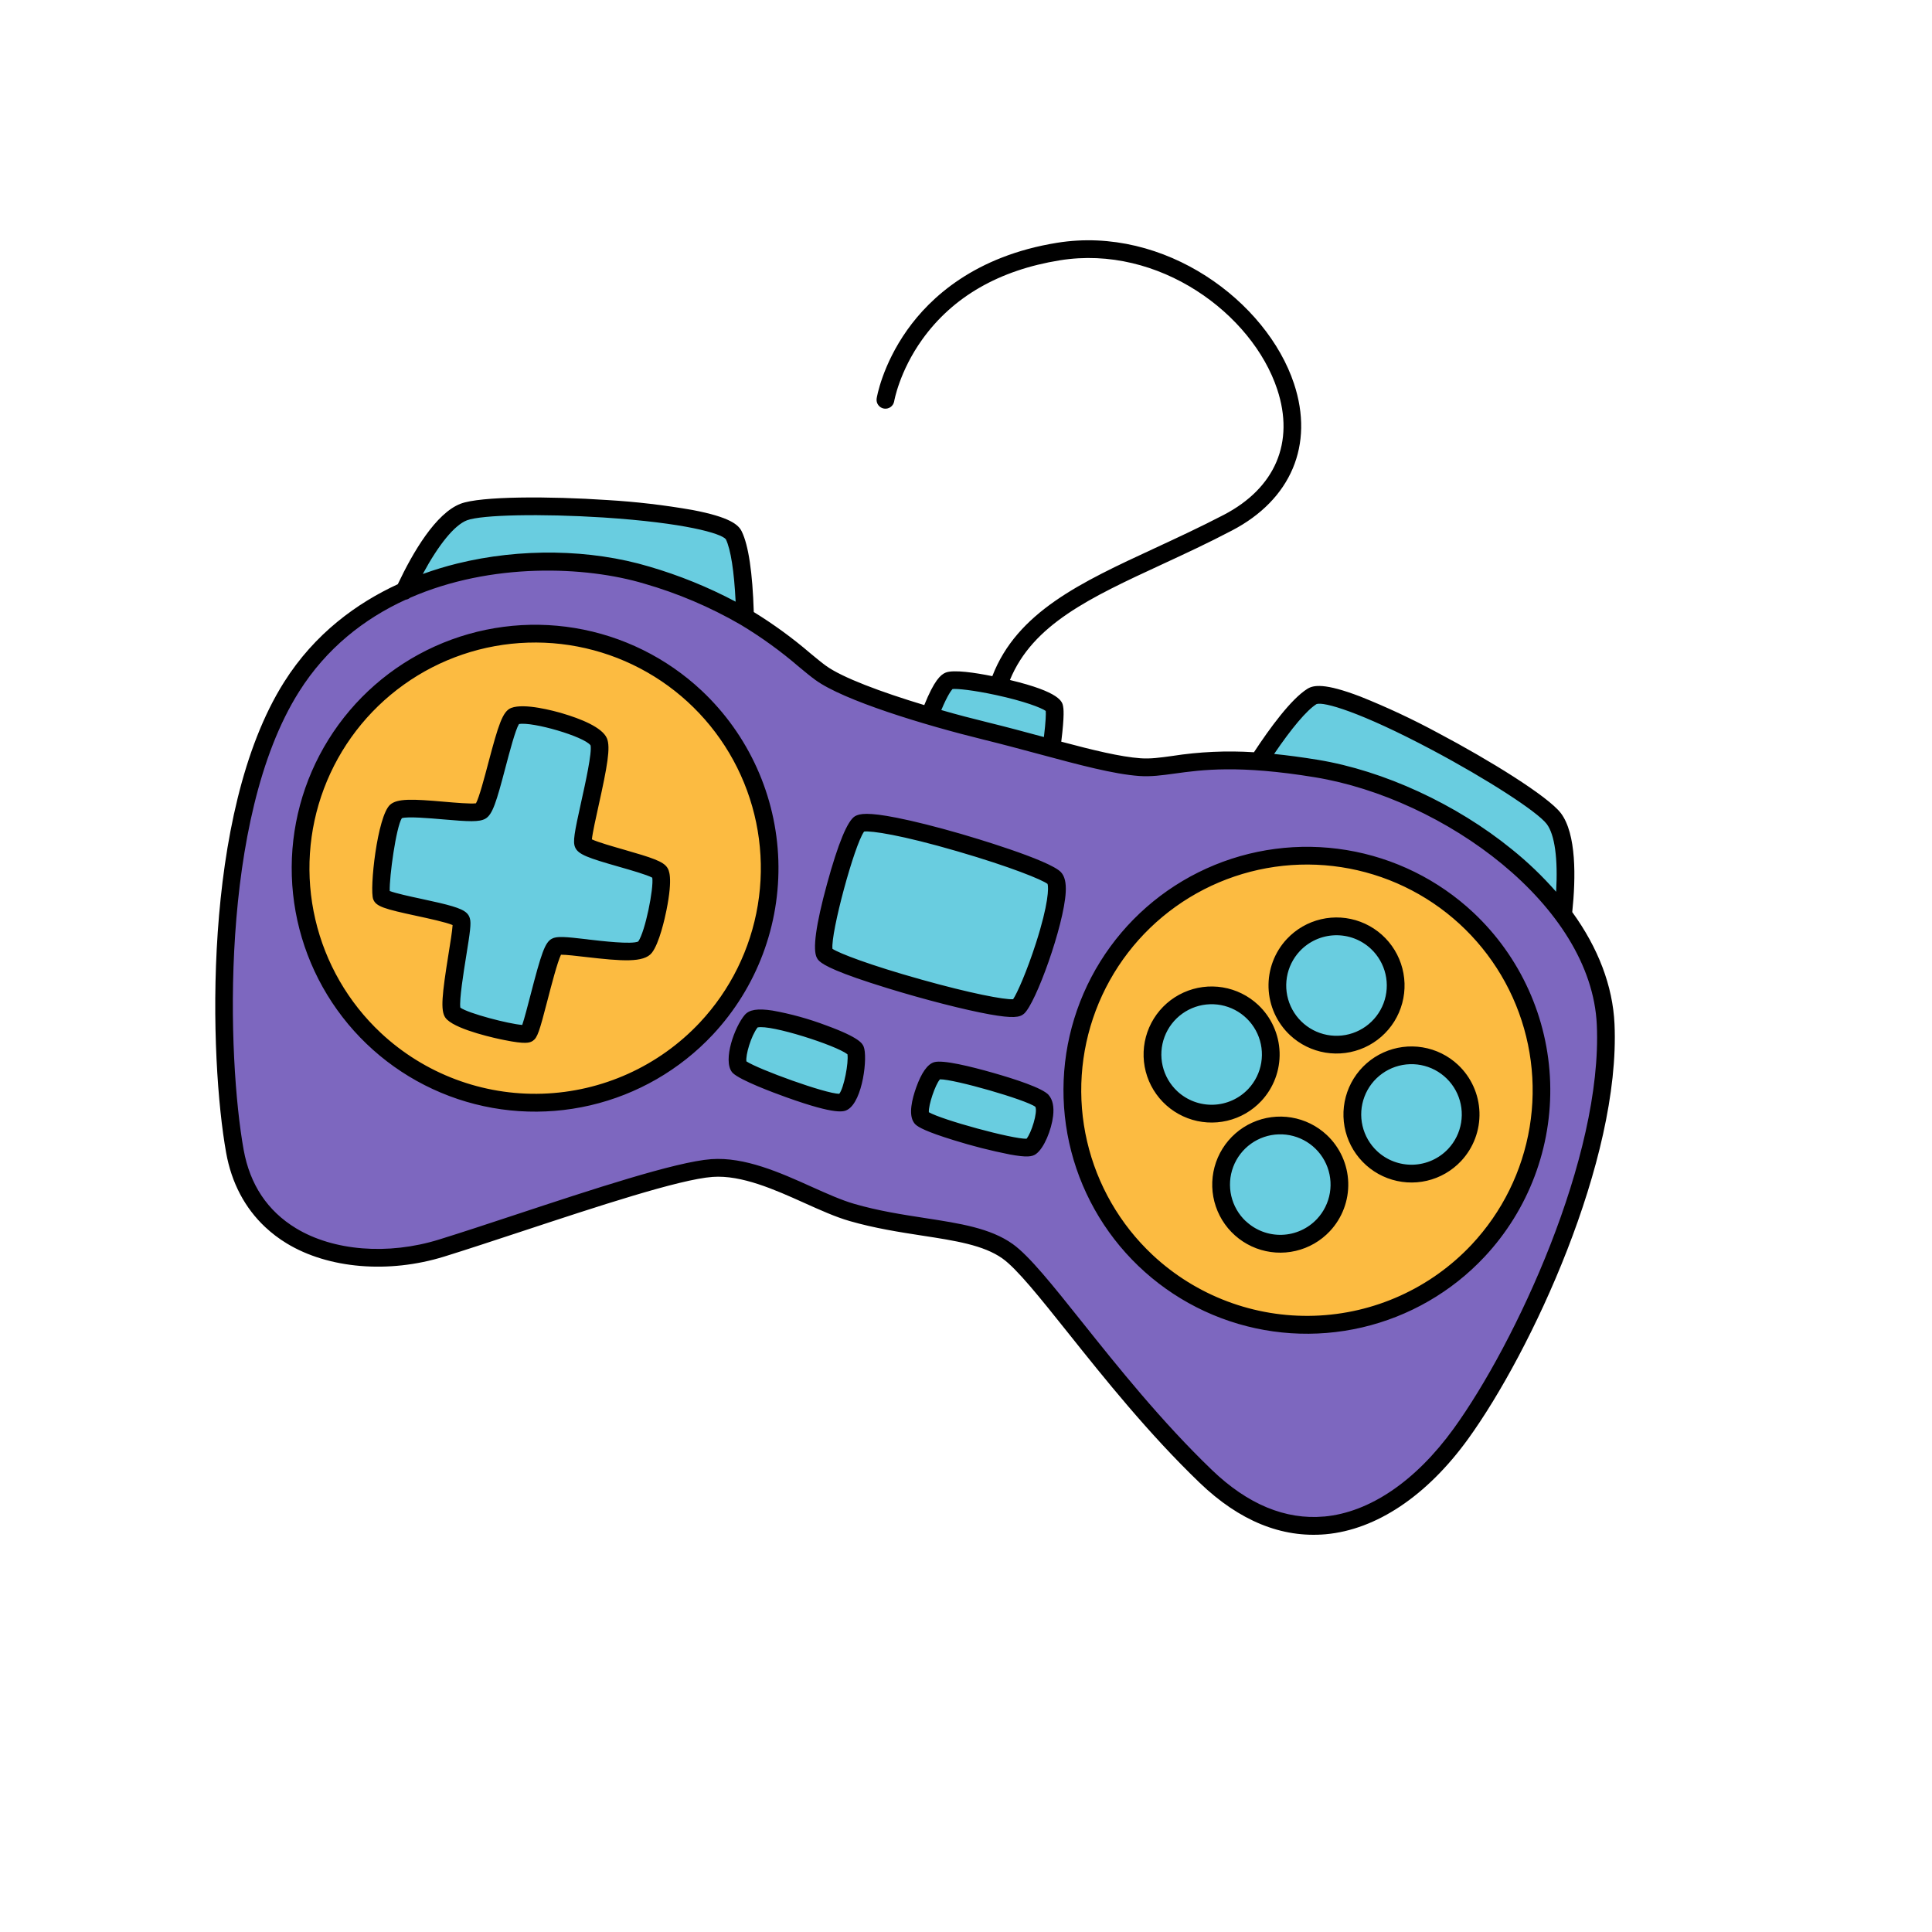 <svg width="193" height="193" viewBox="0 0 193 193" fill="none" xmlns="http://www.w3.org/2000/svg">
<path d="M92.211 73.386C92.211 73.386 93.736 68.469 94.806 68.011C95.876 67.553 105.101 69.462 105.333 70.715C105.564 71.968 104.667 77.257 104.667 77.257L92.224 73.398L92.211 73.386Z" fill="#69CDE0"/>
<path d="M39.602 60.867C39.602 60.867 42.92 52.45 46.335 51.14C49.75 49.831 72.013 50.854 73.297 53.47C74.58 56.086 74.44 63.914 74.44 63.914L39.602 60.867Z" fill="#69CDE0"/>
<path d="M155.827 93.595C155.827 93.595 157.425 84.688 155.212 81.778C152.999 78.867 133.519 68.023 131.056 69.578C128.593 71.132 124.592 77.861 124.592 77.861L155.827 93.595Z" fill="#69CDE0"/>
<path d="M98.481 73.032C92.305 71.519 84.596 69.127 81.969 67.211C79.343 65.294 75.142 60.602 64.607 57.45C54.072 54.297 37.022 56.096 29.124 68.623C21.227 81.15 21.667 105.019 23.47 115.006C25.273 124.993 35.842 127.238 44.12 124.672C52.399 122.106 66.427 117.017 71.128 116.676C75.828 116.335 81.137 119.965 85.113 121.113C91.33 122.906 97.231 122.555 100.655 124.987C104.079 127.42 111.171 138.548 120.465 147.482C129.76 156.416 139.46 152.172 145.94 143.226C152.421 134.28 160.999 115.477 160.403 102.323C159.822 89.499 144.138 78.848 131.528 76.767C120.21 74.906 117.313 76.871 113.883 76.626C110.283 76.37 104.614 74.524 98.491 73.021L98.481 73.032Z" fill="#7D67BF"/>
<path d="M69.49 69.637C72.871 72.808 75.236 76.909 76.286 81.424C77.336 85.939 77.023 90.663 75.388 95C73.753 99.337 70.869 103.092 67.1 105.79C63.331 108.487 58.846 110.007 54.213 110.156C49.581 110.305 45.008 109.077 41.073 106.627C37.139 104.177 34.019 100.615 32.108 96.392C30.198 92.169 29.582 87.475 30.34 82.902C31.098 78.329 33.194 74.084 36.365 70.703C40.618 66.171 46.495 63.514 52.707 63.314C58.918 63.114 64.954 65.389 69.49 69.637Z" fill="#FCBB41"/>
<path d="M146.582 91.813C149.964 94.983 152.329 99.085 153.379 103.6C154.43 108.114 154.118 112.839 152.483 117.176C150.847 121.514 147.963 125.269 144.194 127.967C140.425 130.664 135.94 132.184 131.307 132.333C126.674 132.482 122.101 131.254 118.167 128.804C114.232 126.354 111.112 122.792 109.202 118.569C107.291 114.345 106.676 109.65 107.434 105.078C108.192 100.505 110.289 96.259 113.46 92.878C117.712 88.347 123.59 85.69 129.8 85.49C136.011 85.291 142.047 87.565 146.582 91.813Z" fill="#FCBB41"/>
<path d="M137.555 94.138C138.408 94.938 139.004 95.973 139.268 97.111C139.532 98.25 139.453 99.441 139.041 100.535C138.628 101.629 137.9 102.575 136.95 103.255C135.999 103.935 134.868 104.318 133.7 104.356C132.532 104.393 131.378 104.083 130.386 103.465C129.394 102.847 128.607 101.949 128.126 100.884C127.644 99.819 127.489 98.635 127.68 97.482C127.871 96.329 128.4 95.258 129.199 94.406C130.272 93.263 131.754 92.593 133.32 92.542C134.886 92.491 136.408 93.064 137.552 94.135L137.555 94.138Z" fill="#69CDE0"/>
<path d="M125.081 101.032C125.934 101.832 126.53 102.867 126.795 104.006C127.06 105.145 126.98 106.337 126.567 107.431C126.154 108.525 125.426 109.472 124.475 110.152C123.523 110.832 122.391 111.214 121.222 111.251C120.054 111.287 118.9 110.976 117.908 110.357C116.916 109.738 116.13 108.838 115.65 107.772C115.169 106.706 115.016 105.521 115.209 104.368C115.402 103.214 115.933 102.144 116.734 101.293C117.807 100.15 119.289 99.48 120.855 99.43C122.422 99.38 123.944 99.954 125.087 101.026L125.081 101.032Z" fill="#69CDE0"/>
<path d="M145.044 107.02C145.897 107.82 146.493 108.854 146.758 109.993C147.023 111.132 146.944 112.323 146.531 113.417C146.119 114.511 145.391 115.458 144.44 116.138C143.49 116.819 142.358 117.202 141.19 117.239C140.022 117.276 138.868 116.966 137.876 116.348C136.884 115.73 136.097 114.832 135.616 113.766C135.134 112.701 134.979 111.517 135.171 110.364C135.362 109.21 135.891 108.14 136.691 107.287C137.764 106.145 139.246 105.475 140.812 105.425C142.378 105.375 143.9 105.949 145.044 107.02Z" fill="#69CDE0"/>
<path d="M131.937 114.028C132.79 114.828 133.387 115.862 133.652 117.001C133.917 118.139 133.839 119.331 133.427 120.425C133.014 121.519 132.287 122.466 131.337 123.147C130.386 123.827 129.255 124.211 128.087 124.249C126.918 124.286 125.765 123.977 124.772 123.359C123.78 122.741 122.993 121.843 122.511 120.778C122.029 119.713 121.874 118.529 122.065 117.376C122.256 116.222 122.785 115.152 123.584 114.299C124.656 113.156 126.138 112.486 127.705 112.435C129.271 112.384 130.793 112.958 131.937 114.028Z" fill="#69CDE0"/>
<path d="M51.396 71.54C50.395 71.917 48.992 80.48 48.054 81.013C47.117 81.547 40.491 80.231 39.57 81.041C38.649 81.852 37.833 88.794 38.112 89.517C38.391 90.24 45.861 91.118 46.092 91.969C46.324 92.821 44.611 100.207 45.221 101.141C45.831 102.075 52.231 103.573 52.739 103.232C53.246 102.891 54.761 94.978 55.54 94.558C56.32 94.138 63.51 95.779 64.409 94.635C65.308 93.492 66.442 87.963 65.908 87.146C65.374 86.329 58.589 85.067 58.259 84.288C57.93 83.508 60.379 75.412 59.81 74.097C59.241 72.783 52.869 70.976 51.393 71.537L51.396 71.54Z" fill="#69CDE0"/>
<path d="M85.863 82.307C84.813 82.905 81.704 94.01 82.387 95.267C83.07 96.524 100.668 101.521 101.722 100.604C102.776 99.688 106.601 89.096 105.342 87.737C104.083 86.377 87.522 81.357 85.863 82.307Z" fill="#69CDE0"/>
<path d="M85.452 104.889C85.052 103.955 75.999 100.871 75.069 101.967C74.138 103.063 73.307 105.889 73.818 106.566C74.329 107.243 83.239 110.645 84.222 110.088C85.206 109.531 85.765 105.638 85.448 104.894L85.452 104.889Z" fill="#69CDE0"/>
<path d="M93.572 106.961C92.781 107.195 91.499 110.859 92.019 111.63C92.54 112.4 102.183 115.114 102.965 114.562C103.746 114.01 104.857 110.85 104.09 109.973C103.323 109.096 94.643 106.638 93.572 106.961Z" fill="#69CDE0"/>
<path d="M146.654 143.752C152.92 135.09 161.903 115.923 161.284 102.289C161.112 98.506 159.657 94.687 157.062 91.114C157.423 87.674 157.485 83.302 155.926 81.233C154.639 79.543 148.775 75.922 143.647 73.213C141.132 71.853 138.54 70.64 135.884 69.579C132.317 68.216 131.206 68.428 130.592 68.818C128.961 69.847 126.847 72.738 125.265 75.147C122.541 74.973 119.805 75.097 117.107 75.517C115.888 75.686 114.925 75.819 113.94 75.749C111.916 75.604 109.18 74.932 106.016 74.091C106.353 71.399 106.239 70.766 106.199 70.547C106.117 70.115 105.934 69.135 100.887 67.93C103.168 62.364 108.91 59.698 116.089 56.377C118.34 55.334 120.674 54.254 123.068 52.996C128.974 49.919 131.292 44.433 129.266 38.326C126.55 30.126 116.384 22.51 105.592 24.254C97.39 25.58 92.928 29.72 90.631 32.959C88.13 36.485 87.59 39.685 87.574 39.813C87.54 40.043 87.598 40.277 87.736 40.464C87.873 40.652 88.079 40.778 88.308 40.816C88.537 40.853 88.772 40.799 88.962 40.665C89.152 40.531 89.282 40.327 89.323 40.098C89.328 40.067 89.84 37.108 92.125 33.916C95.183 29.647 99.81 26.983 105.874 26.004C115.777 24.405 125.102 31.369 127.589 38.889C129.343 44.179 127.406 48.743 122.256 51.43C119.884 52.663 117.581 53.73 115.343 54.769C107.986 58.176 101.6 61.137 99.13 67.546C97.476 67.21 95.232 66.865 94.457 67.196C93.959 67.403 93.326 67.976 92.331 70.436C88.031 69.138 84.127 67.687 82.496 66.498C82.048 66.172 81.542 65.752 80.954 65.265C79.18 63.744 77.29 62.366 75.3 61.141C75.176 57.182 74.772 54.47 74.095 53.085C73.776 52.431 72.945 51.666 69.193 50.949C66.376 50.455 63.534 50.122 60.679 49.953C54.895 49.564 47.997 49.56 46.015 50.32C43.537 51.268 41.258 55.15 39.739 58.361C35.686 60.233 31.458 63.255 28.373 68.149C20.083 81.292 20.933 105.942 22.593 115.167C23.13 118.159 24.464 120.682 26.498 122.586C27.155 123.201 27.875 123.747 28.645 124.213C32.804 126.74 38.834 127.246 44.381 125.526C46.642 124.824 49.308 123.942 52.131 123.011C59.512 120.573 67.879 117.806 71.189 117.568C74.079 117.359 77.412 118.846 80.342 120.166C81.945 120.886 83.459 121.569 84.862 121.974C87.399 122.706 89.912 123.091 92.127 123.434C95.414 123.939 98.252 124.376 100.139 125.717C101.589 126.746 103.858 129.591 106.733 133.192C110.29 137.651 114.72 143.2 119.847 148.129C123.8 151.926 128.032 153.656 132.431 153.266C137.492 152.81 142.544 149.431 146.654 143.752ZM131.514 70.336C132.209 70.077 135.841 71.083 143.061 74.917C148.537 77.825 153.567 81.075 154.512 82.313C155.315 83.371 155.642 85.785 155.452 89.085C154.103 87.544 152.621 86.123 151.025 84.84C145.477 80.324 138.24 76.99 131.663 75.905C130.038 75.639 128.586 75.45 127.279 75.318C129.028 72.744 130.535 70.952 131.514 70.336ZM95.156 68.832C95.593 68.781 97.188 68.933 99.512 69.435C102.318 70.043 104.021 70.698 104.466 71.021C104.491 71.318 104.476 72.018 104.283 73.626L104.24 73.617C102.453 73.135 100.603 72.636 98.689 72.166C97.175 71.795 95.588 71.385 94.032 70.932C94.676 69.393 95.05 68.945 95.156 68.832ZM46.645 51.977C48.099 51.421 54.084 51.3 60.276 51.695C68.431 52.228 72.054 53.286 72.512 53.873C73.001 54.891 73.338 57.078 73.487 60.104C70.737 58.647 67.847 57.474 64.86 56.601C58.988 54.847 51.99 54.735 45.661 56.298C44.502 56.585 43.359 56.933 42.236 57.34C43.816 54.404 45.406 52.45 46.645 51.977ZM132.263 151.495C128.403 151.841 124.632 150.273 121.067 146.845C116.024 141.998 111.631 136.496 108.109 132.082C105.147 128.369 102.808 125.44 101.158 124.267C98.928 122.683 95.898 122.218 92.389 121.677C90.12 121.327 87.772 120.966 85.347 120.265C84.065 119.896 82.604 119.24 81.058 118.547C77.937 117.139 74.388 115.555 71.052 115.796C67.521 116.052 59.045 118.852 51.564 121.325C48.75 122.256 46.093 123.133 43.845 123.83C38.77 125.402 33.302 124.968 29.563 122.696C26.72 120.969 24.964 118.332 24.338 114.853C22.715 105.84 21.857 81.801 29.874 69.098C32.613 64.751 36.388 61.802 40.525 59.91C40.687 59.887 40.84 59.819 40.966 59.715C49.066 56.17 58.477 56.546 64.35 58.301C67.697 59.264 70.914 60.631 73.93 62.372L73.997 62.411C76.055 63.648 78.003 65.057 79.822 66.624C80.433 67.13 80.96 67.566 81.451 67.923C84.254 69.969 92.266 72.414 98.274 73.889C100.167 74.355 102.007 74.849 103.787 75.328C107.79 76.405 111.247 77.335 113.812 77.519C114.983 77.602 116.078 77.45 117.347 77.276C120.048 76.904 123.746 76.395 131.376 77.65C144.251 79.768 158.975 90.438 159.515 102.364C160.114 115.579 151.341 134.25 145.221 142.708C141.414 147.97 136.811 151.087 132.273 151.498L132.263 151.495ZM70.095 68.993C66.586 65.702 62.181 63.526 57.436 62.739C52.691 61.953 47.819 62.591 43.436 64.573C39.053 66.556 35.357 69.793 32.815 73.876C30.272 77.959 28.997 82.704 29.152 87.512C29.306 92.32 30.883 96.973 33.682 100.885C36.481 104.796 40.378 107.79 44.879 109.487C49.379 111.184 54.282 111.508 58.967 110.419C63.652 109.329 67.909 106.875 71.199 103.366C75.603 98.658 77.96 92.395 77.754 85.951C77.547 79.507 74.792 73.408 70.095 68.993ZM38.038 103.18C34.785 100.13 32.509 96.184 31.499 91.841C30.488 87.497 30.788 82.952 32.361 78.779C33.934 74.606 36.709 70.993 40.335 68.398C43.961 65.802 48.276 64.34 52.733 64.197C57.19 64.053 61.589 65.234 65.375 67.591C69.161 69.948 72.162 73.375 74.001 77.438C75.839 81.5 76.431 86.017 75.702 90.416C74.973 94.816 72.956 98.9 69.906 102.153C65.812 106.509 60.158 109.064 54.184 109.256C48.21 109.449 42.403 107.263 38.038 103.18ZM147.188 91.167C143.678 87.878 139.271 85.704 134.526 84.919C129.78 84.134 124.908 84.775 120.526 86.758C116.145 88.742 112.449 91.981 109.908 96.065C107.367 100.149 106.093 104.895 106.249 109.702C106.405 114.51 107.983 119.163 110.783 123.074C113.583 126.985 117.48 129.978 121.981 131.674C126.482 133.37 131.385 133.694 136.07 132.604C140.755 131.513 145.012 129.059 148.301 125.549C152.707 120.84 155.065 114.574 154.856 108.128C154.647 101.682 151.889 95.582 147.188 91.167ZM115.13 125.356C111.878 122.304 109.604 118.357 108.595 114.013C107.587 109.67 107.889 105.124 109.463 100.952C111.037 96.78 113.814 93.168 117.44 90.574C121.067 87.979 125.382 86.519 129.839 86.376C134.296 86.234 138.695 87.416 142.481 89.773C146.266 92.131 149.267 95.558 151.105 99.621C152.942 103.684 153.534 108.201 152.805 112.6C152.076 116.999 150.058 121.084 147.008 124.337C142.913 128.695 137.256 131.249 131.28 131.44C125.303 131.631 119.494 129.443 115.13 125.356ZM128.866 103.407C129.847 104.326 131.079 104.933 132.405 105.153C133.731 105.372 135.093 105.193 136.317 104.639C137.542 104.084 138.575 103.179 139.285 102.038C139.995 100.896 140.351 99.57 140.307 98.226C140.263 96.883 139.822 95.582 139.039 94.49C138.257 93.397 137.167 92.56 135.909 92.087C134.651 91.613 133.281 91.523 131.972 91.828C130.663 92.132 129.473 92.819 128.554 93.8C127.323 95.116 126.665 96.867 126.723 98.668C126.782 100.469 127.553 102.173 128.866 103.407ZM136.95 94.785C137.675 95.465 138.181 96.345 138.406 97.313C138.631 98.28 138.563 99.293 138.213 100.223C137.862 101.152 137.243 101.957 136.435 102.535C135.627 103.113 134.666 103.438 133.673 103.47C132.68 103.502 131.699 103.238 130.856 102.713C130.013 102.188 129.344 101.424 128.935 100.519C128.525 99.614 128.394 98.607 128.556 97.627C128.718 96.647 129.168 95.737 129.847 95.012C130.76 94.042 132.02 93.473 133.352 93.43C134.684 93.388 135.978 93.875 136.95 94.785ZM125.687 100.386C124.706 99.466 123.474 98.857 122.148 98.637C120.821 98.417 119.459 98.596 118.234 99.15C117.008 99.705 115.975 100.61 115.265 101.752C114.555 102.894 114.199 104.221 114.243 105.565C114.287 106.909 114.729 108.21 115.513 109.303C116.296 110.396 117.387 111.232 118.646 111.705C119.905 112.178 121.276 112.267 122.585 111.96C123.894 111.654 125.084 110.966 126.002 109.983C127.229 108.667 127.886 106.918 127.827 105.12C127.768 103.321 126.998 101.619 125.687 100.386ZM117.603 109.007C116.878 108.328 116.371 107.449 116.145 106.482C115.92 105.514 115.986 104.502 116.335 103.572C116.685 102.642 117.303 101.837 118.11 101.258C118.917 100.679 119.878 100.353 120.871 100.32C121.863 100.287 122.844 100.549 123.688 101.073C124.532 101.597 125.201 102.359 125.612 103.263C126.023 104.168 126.156 105.174 125.995 106.154C125.835 107.134 125.387 108.045 124.709 108.771C123.797 109.743 122.537 110.315 121.205 110.359C119.872 110.403 118.577 109.917 117.603 109.007ZM145.651 106.374C144.671 105.454 143.439 104.846 142.113 104.627C140.787 104.407 139.425 104.586 138.2 105.14C136.975 105.694 135.942 106.599 135.232 107.74C134.522 108.882 134.166 110.208 134.209 111.552C134.252 112.895 134.693 114.196 135.476 115.289C136.259 116.382 137.348 117.218 138.606 117.692C139.864 118.166 141.234 118.257 142.544 117.952C143.853 117.647 145.043 116.96 145.962 115.979C147.192 114.664 147.851 112.913 147.793 111.113C147.734 109.312 146.964 107.608 145.651 106.374ZM137.567 114.995C136.843 114.316 136.336 113.436 136.11 112.468C135.885 111.501 135.952 110.488 136.303 109.558C136.653 108.628 137.272 107.823 138.08 107.245C138.888 106.667 139.849 106.341 140.842 106.309C141.835 106.277 142.816 106.54 143.659 107.066C144.503 107.591 145.171 108.354 145.581 109.26C145.991 110.165 146.122 111.171 145.96 112.152C145.798 113.132 145.348 114.042 144.669 114.767C143.756 115.737 142.496 116.306 141.165 116.349C139.834 116.392 138.54 115.905 137.567 114.995ZM132.542 113.382C131.562 112.463 130.33 111.855 129.004 111.635C127.678 111.415 126.317 111.594 125.092 112.148C123.867 112.702 122.834 113.607 122.124 114.748C121.413 115.889 121.057 117.215 121.1 118.559C121.143 119.902 121.584 121.203 122.366 122.296C123.149 123.389 124.238 124.226 125.496 124.7C126.753 125.174 128.124 125.265 129.433 124.96C130.742 124.656 131.932 123.97 132.851 122.989C134.083 121.673 134.742 119.923 134.684 118.122C134.626 116.321 133.856 114.616 132.542 113.382ZM124.458 122.003C123.734 121.324 123.227 120.444 123.001 119.476C122.776 118.508 122.843 117.495 123.194 116.566C123.545 115.636 124.163 114.831 124.972 114.253C125.78 113.674 126.741 113.349 127.734 113.317C128.728 113.285 129.708 113.549 130.551 114.074C131.395 114.6 132.063 115.364 132.473 116.269C132.882 117.175 133.014 118.181 132.851 119.162C132.688 120.142 132.238 121.052 131.558 121.776C130.646 122.745 129.386 123.313 128.056 123.354C126.726 123.396 125.434 122.908 124.463 121.998L124.458 122.003ZM66.654 86.668C66.247 86.046 65.144 85.686 62.304 84.87C61.247 84.568 59.718 84.131 59.128 83.848C59.194 83.196 59.535 81.657 59.794 80.49C60.657 76.593 61.017 74.65 60.626 73.748C60.147 72.639 57.951 71.787 56.196 71.268C55.327 71.012 52.393 70.214 51.073 70.718C50.209 71.046 49.789 72.411 48.782 76.207C48.414 77.6 47.872 79.661 47.548 80.247C47.006 80.32 45.453 80.184 44.396 80.093C41.179 79.811 39.69 79.757 38.976 80.385C37.685 81.526 36.898 88.844 37.283 89.834C37.558 90.554 38.358 90.793 41.654 91.502C42.77 91.744 44.556 92.127 45.214 92.41C45.181 92.987 44.974 94.248 44.807 95.291C44.145 99.421 44.003 100.917 44.471 101.633C44.529 101.719 44.597 101.797 44.673 101.867C45.805 102.929 49.594 103.747 50.388 103.899C52.486 104.324 52.915 104.185 53.228 103.974C53.691 103.661 53.879 103.066 54.702 99.888C55.077 98.444 55.681 96.112 56.041 95.372C56.54 95.368 57.665 95.5 58.521 95.601C62.085 96.011 64.319 96.198 65.118 95.182C65.868 94.226 66.423 91.697 66.574 90.942C67.251 87.576 66.803 86.892 66.654 86.668ZM58.714 93.84C56.414 93.571 55.628 93.505 55.128 93.777C54.435 94.142 54.07 95.249 52.985 99.441C52.722 100.453 52.382 101.772 52.169 102.388C50.798 102.285 46.771 101.231 45.986 100.659C45.866 99.909 46.315 97.1 46.562 95.564C46.956 93.126 47.087 92.234 46.938 91.745C46.884 91.537 46.772 91.348 46.615 91.202C46.08 90.7 44.843 90.382 42.019 89.776C41.004 89.562 39.52 89.237 38.932 89.008C38.887 87.592 39.566 82.642 40.142 81.733C40.73 81.547 42.919 81.737 44.248 81.852C46.84 82.078 47.88 82.129 48.488 81.785C49.204 81.378 49.587 80.124 50.5 76.648C50.896 75.148 51.481 72.92 51.842 72.331C53.185 72.072 58.347 73.571 58.995 74.457C59.154 75.163 58.473 78.254 58.06 80.107C57.365 83.24 57.213 84.094 57.452 84.643C57.758 85.367 58.77 85.709 61.82 86.582C62.962 86.909 64.647 87.389 65.16 87.678C65.318 88.738 64.458 93.053 63.758 94.053C63.1 94.359 60.151 94.012 58.72 93.846L58.714 93.84ZM102.295 101.267C103.473 100.244 106.281 92.454 106.462 89.128C106.513 88.17 106.361 87.535 105.984 87.127C104.828 85.891 96.89 83.561 95.987 83.3C93.586 82.605 91.313 82.032 89.595 81.693C86.69 81.117 85.872 81.277 85.419 81.533C84.673 81.96 83.728 84.237 82.616 88.304C81.503 92.37 81.159 94.87 81.604 95.688C81.663 95.807 81.744 95.913 81.843 96.003C82.3 96.432 83.676 97.184 88.67 98.72C92.346 99.851 96.337 100.875 98.845 101.328C101.201 101.75 101.873 101.636 102.295 101.267ZM83.16 94.783C82.981 93.169 85.337 84.427 86.32 83.07C87.037 82.974 90.034 83.409 95.646 85.044C100.986 86.6 104.132 87.894 104.648 88.302C104.763 88.65 104.757 90.272 103.484 94.228C102.582 97.028 101.603 99.245 101.206 99.82C100.316 99.876 96.94 99.231 92.029 97.853C86.856 96.405 83.841 95.233 83.166 94.789L83.16 94.783ZM86.274 104.548C86.152 104.26 85.891 103.66 82.548 102.44C80.804 101.779 79.003 101.281 77.167 100.951C75.678 100.724 74.85 100.856 74.395 101.39C73.389 102.573 72.194 105.885 73.12 107.097C73.15 107.135 73.184 107.172 73.219 107.205C73.991 107.928 77.169 109.119 78.554 109.616C83.634 111.439 84.333 111.043 84.669 110.853C86.201 109.981 86.695 105.547 86.274 104.548ZM74.563 106.022C74.474 105.416 75.007 103.519 75.678 102.639C76.99 102.325 83.515 104.419 84.657 105.319C84.786 106.154 84.308 108.686 83.839 109.267C82.464 109.259 75.769 106.825 74.56 106.025L74.563 106.022ZM104.767 109.393C104.152 108.689 101.401 107.799 99.199 107.17C96.996 106.542 94.196 105.851 93.317 106.109C92.658 106.305 92.052 107.156 91.523 108.637C91.117 109.776 90.736 111.317 91.287 112.128C91.334 112.203 91.391 112.271 91.455 112.332C91.749 112.607 92.535 113.056 95.271 113.899C97.116 114.476 98.989 114.953 100.885 115.328C102.58 115.639 103.104 115.553 103.478 115.291C104.309 114.703 105.04 112.848 105.201 111.486C105.309 110.555 105.16 109.849 104.756 109.389L104.767 109.393ZM92.789 111.106C92.74 110.398 93.429 108.347 93.898 107.821C95.331 107.803 102.466 109.848 103.431 110.568C103.679 111.104 103.025 113.195 102.546 113.757C101.135 113.792 94.111 111.881 92.778 111.102L92.789 111.106Z" fill="black"/>
</svg>
